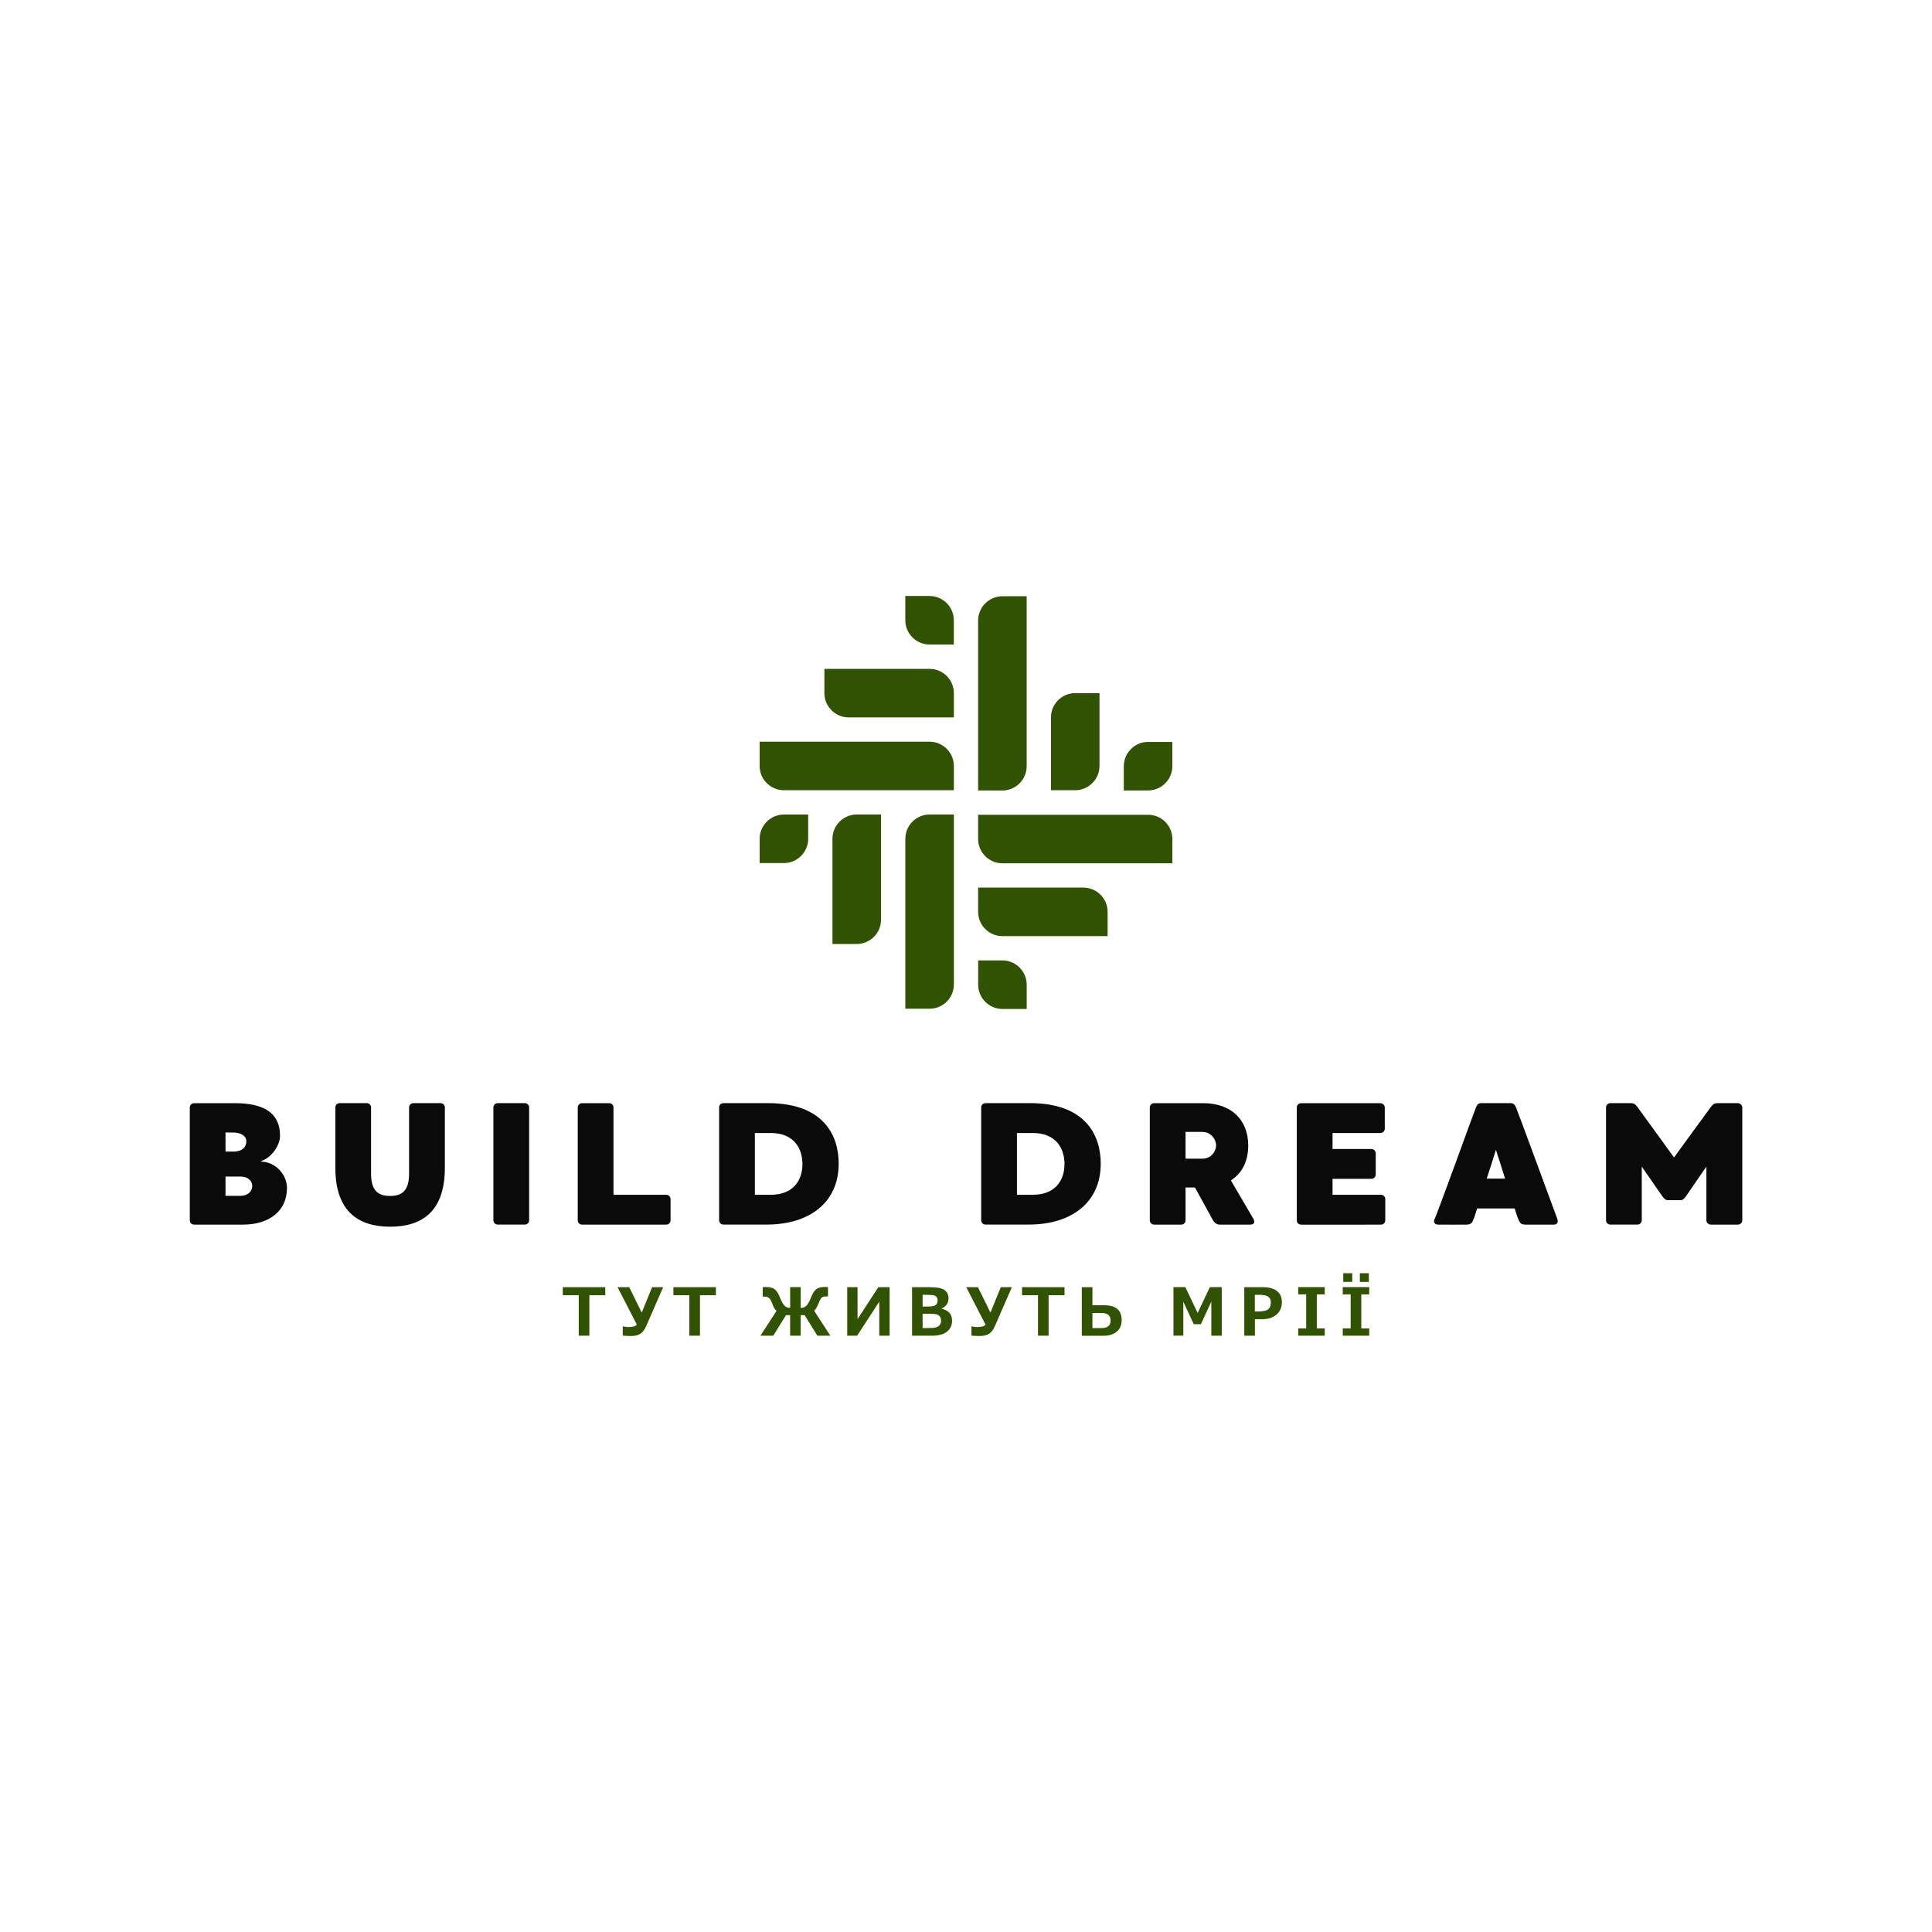 <?xml version="1.0" encoding="utf-8"?>
<!-- Generator: Adobe Illustrator 22.0.0, SVG Export Plug-In . SVG Version: 6.00 Build 0)  -->
<svg version="1.1" xmlns="http://www.w3.org/2000/svg" xmlns:xlink="http://www.w3.org/1999/xlink" x="0px" y="0px"
	 viewBox="0 0 50 50" style="enable-background:new 0 0 50 50;" xml:space="preserve">
<style type="text/css">
	.build_dream_0{display:none;}
	.build_dream_1{display:inline;}
	.build_dream_2{fill-rule:evenodd;clip-rule:evenodd;fill:#BE9552;}
	.build_dream_3{fill:#231F20;}
	.build_dream_4{fill:#315201;}
	.build_dream_5{fill-rule:evenodd;clip-rule:evenodd;fill:#315201;}
	.build_dream_6{fill:#0A0A0A;}
</style>
<g id="attelier" class="build_dream_0">
	<g class="build_dream_1">
		<path class="build_dream_2" d="M16.232,17.662v-0.072c0.2-0.083,0.784-0.37,0.946-0.496
			c0.564-0.438-0.074-0.576-0.484-0.576c0.169-0.258,1.312-0.629,0.87-1.085
			c-0.246-0.096-2.407,0.864-2.934,1.024c0.921-0.545,1.844-1.058,2.754-1.617
			c0.24-0.148,1.148-0.601,1.044-0.918c-0.348-0.102-0.298,0.161-0.558,0.101
			c-1.349-0.387-1.973-0.327-2.04-1.658l-1.436-0.031h-0.039l-0,0.033
			c-0.237,0.325,0.167,0.962-0.889,1.235c-0.461,0.119-1.28,0.153-1.531,0.639
			c-0.099,0.19-0.108,0.486,0.02,0.646c0.247,0.38,0.488,0.809,0.788,1.146
			c0.064,0.072,0.186,0.255,0.264,0.25c0.151-0.596-1.923-1.804,0.054-2.193
			c1.728-0.339,1.283-0.848,1.66-1.387h0.77c0.686,1.781,1.001,0.794,2.279,1.446l0.027,0.044
			c-0.73,0.435-1.28,0.754-1.84,1.05c-0.309,0.163-3.015,1.358-3.022,1.368
			c0.272,0,0.371-0.043,0.603-0.136c0.158-0.063,0.413-0.189,0.567-0.203
			c-0.168,0.235-0.698,0.225-0.77,0.523c0.012,0.632,1.437-0.061,1.848-0.062
			c-0.203,0.142-1.594,0.477-1.085,0.929c0.171,0.152,0.457,0.072,0.654,0.055
			c-0.102,0.155-0.293,0.208-0.44,0.33c-0.278,0.232-0.09,0.308-0.084,0.593
			c-0.163,0.003-0.431,0.11-0.5,0.272c-0.107,0.249,0.08,0.358,0.192,0.528
			c-0.248,0.059-0.696,0.172-0.912,0.289c-0.411,0.221-0.157,0.491,0.019,0.757l-1.083,0.308
			c-0.272,0.08-0.372,0.5-0.01,0.615c0.544,0.267,2.839-0.584,3.526-0.585
			c-0.286,0.127-1.793,0.732-1.94,0.862c1.05-0.169,2.17-0.678,3.165-1.063l0.036,0.908
			c-0.353,0.248-0.113-0.057-0.522,0.401c-0.523-1.043-0.714-0.25-0.666,0.441
			c0.145,2.11,0.664,5.613,0.856,7.093c-0.616,0.154-0.838-8.516-1.33-7.149
			c-0.254,1.564-0.453,3.063-0.661,4.637c-0.226-0.027,0.372-3.782,0.076-4.237
			c-0.059-0.164-0.19-0.19-0.277-0.015l-0.647,2.208c-0.093-0.151,0.341-1.565,0.395-2.121
			c0.032-0.331-0.027-0.542-0.14-0.78l-0.409,0.232c-0.493-0.755-0.677,0.184-0.932,0.822
			c-0.189,0.472-0.534,1.276-0.885,1.67l0.37-0.954c0.081-0.091,0.203-0.492,0.246-0.631
			c0.204-0.39,0.614-1.857-0.246-1.061c-0.334,0.238-1.239,2.153-1.817,2.308
			c0.318-0.485,1.128-1.309,0.985-1.908c-0.658,0-1.625,1.43-2.556,1.446
			c0.163-0.229,0.768-0.488,0.862-0.831l-1.148,0.748c-0.17,0.111-0.43,0.235-0.061,0.378
			c0.601,0.231,2.037-0.831,2.102-0.849c-0.398,0.584-1.659,1.415-1.867,1.766
			c-0.269,0.453,0.276,0.875,0.9,0.621c0.367-0.149,0.838-0.459,1.101-0.756l0.051,0.015
			c-0.591,0.574-1.67,1.784-0.611,2.41c0.411,0.243,0.628-0.005,0.98-0.179
			c0.034,0.382,0.259,1.006,0.708,1.046c0.186,0.129,0.493,0.033,0.616-0.154l0.185-0.123
			c0.377,0.58,0.739,0.28,0.897-0.243c0.221-0.732,0.984-3.981,0.941-4.311
			c0.359,0.424-0.936,5.935,0.067,5.507c0.567-0.242,0.612-5.781,0.903-5.968
			c-0.09,0.939-0.2,8.092,1.509,7.736c0.153-0.032,0.295-0.137,0.39-0.356
			c0.212-0.487-0.088-1.327-0.087-1.841c1.069,0,1.109-0.43,1.109-1.415
			c0.472-0.221,0.973-0.085,0.647-1.446c0.408,0.466,1.269,1.872,1.903,0.763
			c0.292-0.511-0.009-0.907,0.068-1.071c0.443-0.201,1.343-0.479,0.612-1.347
			c-0.62-0.735-1.34-1.317-1.967-2.069c0.617,0.514,1.44,1.618,2.285,1.72
			c0.48,0.058,0.667-0.416,0.365-0.799c-0.186-0.236-0.665-0.499-0.802-0.706
			c0.221,0.02,0.626,0.245,0.789-0.076c0.103-0.204-0.194-0.493-0.358-0.601
			c-0.108-0.163-0.581-0.515-0.539-0.708c0.171,0.089,0.739,0.246,0.939,0.154
			c-0.031-0.114-0.735-0.283-0.901-0.33c-0.096-0.027-0.185-0.04-0.249-0.019
			c-0.075,0.224,0.142,0.627,0.308,0.78l0.387,0.487c-0.521-0.005-0.929-0.671-1.454-0.672
			c-0.144,0.598,0.569,1.071,0.539,1.2l-0.6-0.467l-0.236-0.241
			c-0.224-0.258-1.06-1.448-1.37-1.297c-0.321,0.122-0.157,0.243-0.272,0.497
			c-0.189-0.636-0.708-0.799-0.708,0.185c-0.352-0.398-0.185-0.648-0.185-1.046l-0.454-0.152
			c0.451-0.663,0.122-0.471-0.254-0.801c0.039-0.162,0.164-0.224,0.111-0.415
			c-0.043-0.155-0.189-0.177-0.268-0.296C16.687,18.04,16.714,17.74,16.232,17.662L16.232,17.662z
			 M14.939,33.718h0.308l-0.123-6.154C14.974,27.779,14.939,32.63,14.939,33.718L14.939,33.718z"/>
		<path class="build_dream_3" d="M4.694,32.941v-2.935c-0.072-0.136-0.222-0.216-0.454-0.242
			c-0.115-0.007-0.172-0.034-0.172-0.083c0-0.024,0.019-0.043,0.059-0.059h0.093
			c0.051,0,0.169,0.002,0.357,0.007c0.187,0.005,0.318,0.007,0.395,0.007
			c0.027-0.002,0.053-0.005,0.076-0.006c0.024-0.001,0.047-0.001,0.073-0.001h0.034
			c0.06,0,0.108,0.011,0.141,0.031c0.033,0.021,0.061,0.063,0.085,0.125l1.27,2.993l1.305-3.042
			c0.03-0.065,0.082-0.1,0.156-0.108h0.069c0.084,0,0.152,0,0.207,0.001
			c0.054,0.001,0.113,0.004,0.178,0.006H8.642c0.011,0,0.03-0.002,0.057-0.006
			c0.026-0.004,0.056-0.006,0.086-0.008c0.031-0.002,0.058-0.005,0.079-0.006
			c0.022-0.001,0.056-0.001,0.099-0.001c0.155,0,0.232,0.026,0.232,0.079
			c0,0.019-0.022,0.034-0.069,0.047c-0.046,0.013-0.097,0.025-0.152,0.037
			c-0.056,0.011-0.106,0.025-0.151,0.041c-0.045,0.015-0.084,0.04-0.116,0.072
			c-0.095,0.099-0.142,0.267-0.142,0.502v2.645c0,0.145,0.013,0.255,0.038,0.329
			c0.026,0.074,0.057,0.121,0.093,0.141c0.038,0.02,0.099,0.037,0.188,0.05
			c0.087,0.014,0.155,0.033,0.203,0.056c0.021,0.012,0.032,0.03,0.032,0.052
			c0,0.041-0.025,0.063-0.073,0.063h-0.09c-0.048,0-0.11-0.001-0.186-0.005
			c-0.074-0.004-0.147-0.007-0.216-0.009c-0.07-0.002-0.123-0.004-0.16-0.005
			c-0.037-0.001-0.082-0.002-0.135-0.002c-0.046,0-0.087,0.001-0.123,0.002
			c-0.035,0.001-0.092,0.002-0.168,0.005c-0.077,0.002-0.157,0.006-0.241,0.009
			c-0.084,0.004-0.155,0.005-0.213,0.005H7.395c-0.037,0-0.056-0.014-0.056-0.041
			c0-0.019,0.009-0.037,0.026-0.054c0.018-0.017,0.037-0.026,0.058-0.026
			c0.148-0.022,0.256-0.05,0.326-0.083c0.071-0.032,0.121-0.084,0.149-0.154
			c0.03-0.071,0.044-0.181,0.044-0.331v-2.822l-1.446,3.389c-0.028,0.067-0.059,0.1-0.093,0.1
			c-0.024,0-0.046-0.024-0.07-0.072l-1.453-3.452v2.766c0,0.007,0,0.013-0.001,0.019
			C4.876,32.973,4.874,32.98,4.872,32.989c0,0.23,0.05,0.391,0.149,0.481
			c0.077,0.06,0.158,0.098,0.248,0.111c0.089,0.014,0.143,0.027,0.164,0.038
			c0.014,0.007,0.02,0.025,0.02,0.052c0,0.019-0.007,0.035-0.02,0.048
			C5.405,33.734,5.35,33.741,5.27,33.741c-0.051,0-0.123-0.005-0.215-0.014
			c-0.092-0.009-0.144-0.014-0.156-0.014c-0.051,0-0.136,0.005-0.256,0.014
			C4.523,33.736,4.433,33.741,4.376,33.741c-0.084,0-0.155-0.007-0.215-0.021
			c-0.032-0.006-0.048-0.022-0.048-0.048c0-0.039,0.017-0.058,0.048-0.058
			c0.03-0.009,0.078-0.021,0.145-0.035c0.067-0.013,0.122-0.03,0.167-0.048
			c0.044-0.018,0.084-0.05,0.121-0.093c0.041-0.058,0.067-0.117,0.076-0.18
			C4.679,33.194,4.687,33.089,4.694,32.941L4.694,32.941z"/>
		<path class="build_dream_3" d="M12.091,33.038c0,0.007,0,0.013-0.001,0.019c-0.001,0.006-0.004,0.012-0.006,0.019
			c0,0.113,0.009,0.203,0.03,0.268c0.02,0.066,0.05,0.113,0.092,0.142
			c0.041,0.03,0.104,0.053,0.188,0.071c0.085,0.019,0.167,0.038,0.245,0.056
			c0.027,0,0.041,0.02,0.041,0.059c0,0.037-0.017,0.056-0.048,0.056H12.503
			c-0.053,0-0.121-0.001-0.201-0.005c-0.082-0.004-0.157-0.007-0.229-0.009
			c-0.071-0.002-0.125-0.004-0.163-0.005c-0.037-0.001-0.08-0.002-0.131-0.002
			c-0.058,0-0.106,0.001-0.145,0.002c-0.039,0.001-0.096,0.002-0.168,0.005
			c-0.073,0.002-0.15,0.006-0.23,0.009c-0.082,0.004-0.148,0.005-0.201,0.005h-0.093
			c-0.056,0-0.084-0.019-0.084-0.056c0-0.012,0.008-0.025,0.025-0.041
			c0.015-0.017,0.035-0.025,0.059-0.025c0.143-0.018,0.249-0.043,0.32-0.073
			c0.07-0.032,0.121-0.082,0.151-0.151c0.032-0.07,0.047-0.17,0.047-0.305v-0.958l-1.055-1.914
			c-0.051-0.106-0.103-0.196-0.156-0.272c-0.053-0.074-0.123-0.122-0.208-0.139
			c-0.027-0.002-0.058-0.005-0.092-0.007c-0.033-0.002-0.064-0.007-0.091-0.014
			c-0.028-0.007-0.046-0.021-0.056-0.041c-0.002-0.007-0.005-0.013-0.007-0.018
			s-0.005-0.008-0.007-0.011c0-0.025,0.015-0.044,0.045-0.054c0.031-0.012,0.063-0.018,0.097-0.018
			c0.028,0,0.069,0.001,0.122,0.005c0.053,0.004,0.105,0.007,0.157,0.011
			c0.052,0.004,0.093,0.006,0.123,0.006h0.176c0.077-0.002,0.145-0.005,0.207-0.006
			c0.061-0.001,0.142-0.001,0.243-0.001c0.007,0,0.025-0.002,0.052-0.006
			c0.028-0.004,0.059-0.006,0.093-0.008c0.035-0.002,0.065-0.005,0.089-0.006
			c0.025-0.001,0.059-0.001,0.105-0.001c0.142,0,0.212,0.018,0.212,0.052v0.014
			c0,0.041-0.047,0.061-0.142,0.061c-0.217,0.012-0.325,0.095-0.325,0.249
			c0,0.041,0.019,0.11,0.058,0.206c0.04,0.096,0.063,0.152,0.07,0.169l0.825,1.581
			c0.097-0.16,0.229-0.377,0.397-0.653c0.169-0.278,0.318-0.536,0.449-0.779
			c0.118-0.208,0.177-0.373,0.177-0.495c0-0.08-0.019-0.139-0.056-0.176
			c-0.027-0.028-0.091-0.051-0.191-0.07c-0.1-0.019-0.156-0.04-0.167-0.066
			c0-0.001-0.002-0.005-0.007-0.009c-0.005-0.005-0.007-0.008-0.007-0.011
			c0-0.034,0.05-0.052,0.149-0.052h0.142c0.147,0.009,0.265,0.014,0.352,0.014
			c0.037-0.002,0.07-0.005,0.1-0.006c0.03-0.001,0.069-0.001,0.117-0.001
			c0.019,0,0.048-0.002,0.09-0.006c0.041-0.004,0.084-0.007,0.126-0.011
			c0.043-0.004,0.072-0.005,0.087-0.005h0.039c0.041,0.007,0.061,0.025,0.061,0.052
			c0,0.017-0.013,0.032-0.039,0.048c-0.027,0.017-0.05,0.025-0.067,0.027
			c-0.089,0.014-0.168,0.047-0.241,0.1c-0.072,0.053-0.135,0.116-0.188,0.189
			c-0.053,0.072-0.103,0.152-0.148,0.239c-0.045,0.086-0.09,0.173-0.136,0.258
			c-0.171,0.31-0.486,0.82-0.944,1.534V33.038L12.091,33.038z"/>
		<path class="build_dream_3" d="M21.06,33.641c-0.015-0.033-0.06-0.054-0.133-0.065
			c-0.072-0.009-0.134-0.022-0.184-0.038c-0.051-0.014-0.112-0.06-0.182-0.135
			c-0.071-0.076-0.138-0.195-0.203-0.358l-1.346-3.399c-0.034-0.083-0.078-0.124-0.129-0.124
			c-0.034,0-0.066,0.037-0.097,0.111l-1.36,3.248c-0.074,0.191-0.16,0.351-0.256,0.477
			c-0.097,0.128-0.225,0.2-0.384,0.219c-0.027,0-0.059,0.008-0.096,0.024
			c-0.035,0.017-0.053,0.038-0.053,0.063c0,0.012,0.012,0.026,0.034,0.041
			c0.026,0.014,0.086,0.021,0.181,0.021c0.041,0,0.089-0.001,0.142-0.005
			c0.053-0.004,0.102-0.007,0.145-0.009c0.044-0.002,0.076-0.004,0.094-0.005
			c0.02-0.001,0.044-0.002,0.071-0.002c0.056,0,0.143,0.005,0.26,0.014
			c0.118,0.009,0.206,0.014,0.263,0.014h0.079c0.021,0,0.039-0.006,0.054-0.018
			c0.014-0.011,0.022-0.024,0.022-0.038c0-0.019-0.012-0.035-0.035-0.052
			c-0.039-0.018-0.093-0.035-0.162-0.052c-0.07-0.017-0.123-0.037-0.16-0.06
			c-0.037-0.025-0.067-0.064-0.09-0.119c-0.019-0.06-0.028-0.103-0.028-0.129
			c0-0.099,0.032-0.217,0.093-0.357l0.26-0.671h1.548l0.284,0.744
			c0.063,0.182,0.093,0.302,0.093,0.36c0,0.148-0.122,0.23-0.364,0.249
			c-0.02,0-0.051,0.008-0.09,0.024c-0.039,0.016-0.059,0.035-0.059,0.055v0.014
			c0.026,0.037,0.099,0.056,0.222,0.056c0.032,0,0.067-0.001,0.104-0.005
			c0.037-0.004,0.071-0.007,0.102-0.009c0.032-0.002,0.053-0.004,0.064-0.005
			c0.012-0.001,0.024-0.002,0.035-0.002c0.073-0.005,0.189-0.007,0.346-0.007
			c0.076,0,0.197,0.002,0.363,0.007c0.167,0.005,0.291,0.007,0.375,0.007
			c0.122,0,0.183-0.019,0.183-0.056C21.067,33.655,21.064,33.645,21.06,33.641z M17.934,32.061
			l0.73-1.764l0.689,1.764H17.934z"/>
		<path class="build_dream_3" d="M24.008,33.038c0,0.009,0,0.018-0.001,0.026c-0.001,0.008-0.004,0.017-0.006,0.026
			c0,0.116,0.012,0.204,0.037,0.268c0.024,0.064,0.058,0.108,0.1,0.134
			c0.043,0.025,0.119,0.048,0.23,0.071c0.11,0.022,0.189,0.039,0.235,0.05
			c0.032,0,0.048,0.02,0.048,0.059c0,0.021-0.012,0.039-0.034,0.056
			c-0.014,0.005-0.061,0.007-0.143,0.007c-0.078,0-0.199-0.005-0.36-0.014
			c-0.162-0.009-0.251-0.014-0.263-0.014h-0.163c-0.079,0-0.19,0.002-0.333,0.007
			c-0.144,0.005-0.277,0.009-0.399,0.014h-0.188c-0.041,0-0.063-0.014-0.063-0.041
			c0-0.017,0.011-0.034,0.032-0.052c0.02-0.019,0.041-0.028,0.063-0.028
			c0.212-0.022,0.359-0.069,0.441-0.138c0.082-0.069,0.123-0.206,0.123-0.408v-3.096
			c0-0.08-0.026-0.131-0.078-0.154c-0.052-0.021-0.126-0.033-0.226-0.033h-0.048
			c-0.064-0.002-0.124-0.004-0.181-0.005c-0.057-0.001-0.134-0.002-0.229-0.002
			c-0.155,0-0.287,0.009-0.399,0.028c-0.111,0.018-0.203,0.05-0.278,0.093
			c-0.073,0.041-0.126,0.092-0.158,0.152c-0.032,0.06-0.056,0.126-0.069,0.199
			c-0.014,0.073-0.033,0.16-0.056,0.259c0,0.022-0.013,0.034-0.038,0.034
			c-0.012,0-0.024-0.012-0.037-0.037c-0.013-0.024-0.019-0.047-0.019-0.067v-0.689
			c0-0.053,0.014-0.09,0.044-0.111c0.028-0.02,0.073-0.031,0.132-0.031c0.058,0,0.106,0,0.144,0.001
			c0.038,0.001,0.08,0.004,0.126,0.006c0.184,0.012,0.419,0.02,0.703,0.026
			c0.284,0.006,0.616,0.009,0.994,0.009c0.75,0,1.315-0.012,1.693-0.035
			c0.046-0.002,0.087-0.005,0.125-0.006c0.037-0.001,0.085-0.001,0.145-0.001
			c0.112,0,0.169,0.047,0.169,0.142v0.689c0,0.027-0.006,0.052-0.019,0.072
			c-0.013,0.021-0.025,0.032-0.037,0.032c-0.03,0-0.045-0.021-0.045-0.063
			c-0.018-0.15-0.045-0.272-0.079-0.365c-0.035-0.093-0.098-0.165-0.191-0.216
			c-0.143-0.08-0.405-0.122-0.787-0.122c-0.102,0-0.18,0.001-0.234,0.002
			c-0.054,0.001-0.113,0.002-0.178,0.005c-0.08,0-0.142,0.013-0.183,0.038
			c-0.041,0.026-0.063,0.076-0.063,0.149V33.038L24.008,33.038z"/>
		<path class="build_dream_3" d="M27.82,32.678c0,0.017,0,0.031-0.001,0.043c-0.001,0.011-0.004,0.025-0.006,0.041
			c0,0.233,0.03,0.411,0.086,0.537c0.058,0.124,0.191,0.204,0.402,0.239
			c0.181,0.027,0.342,0.041,0.486,0.041c0.194,0,0.37-0.024,0.528-0.07
			c0.158-0.046,0.282-0.124,0.372-0.235c0.06-0.069,0.109-0.169,0.147-0.299
			c0.039-0.13,0.072-0.196,0.099-0.196h0.021c0.03,0.005,0.045,0.092,0.045,0.26
			c0,0.074-0.001,0.13-0.002,0.17c-0.001,0.039-0.002,0.087-0.005,0.147s-0.006,0.111-0.009,0.157
			c-0.002,0.047-0.005,0.078-0.005,0.095c0,0.051-0.011,0.083-0.033,0.098
			c-0.021,0.015-0.06,0.025-0.116,0.03c-0.109,0-0.189-0.002-0.242-0.007
			c-0.438-0.014-0.883-0.021-1.333-0.021h-0.61c-0.271,0-0.47,0.002-0.603,0.007
			c-0.025,0-0.072,0.005-0.142,0.014c-0.07,0.009-0.122,0.014-0.156,0.014
			c-0.034,0-0.07-0.005-0.108-0.014c-0.022-0.012-0.034-0.03-0.034-0.056
			c0-0.027,0.012-0.047,0.034-0.059c0.04-0.015,0.097-0.028,0.171-0.038
			c0.076-0.009,0.129-0.02,0.162-0.031c0.095-0.038,0.155-0.096,0.181-0.177
			c0.027-0.08,0.04-0.19,0.04-0.329v-2.742c0-0.134-0.015-0.245-0.047-0.333
			c-0.031-0.089-0.098-0.147-0.202-0.171c-0.03-0.009-0.082-0.017-0.156-0.021
			c-0.073-0.005-0.125-0.013-0.156-0.027c-0.022-0.017-0.034-0.03-0.034-0.041
			c0-0.009,0.006-0.021,0.019-0.037c0.013-0.015,0.025-0.022,0.037-0.022
			c0.021-0.002,0.04-0.004,0.059-0.005c0.018-0.001,0.044-0.002,0.076-0.002
			c0.053,0,0.095,0.001,0.123,0.002c0.03,0.001,0.066,0.002,0.111,0.005
			c0.045,0.002,0.089,0.006,0.131,0.009c0.043,0.004,0.077,0.005,0.103,0.005
			c0.085,0,0.155,0,0.209,0.001c0.054,0.001,0.112,0.004,0.175,0.006c0.141,0,0.318-0.002,0.533-0.007
			c0.214-0.005,0.467-0.009,0.757-0.014c0.06-0.002,0.116-0.004,0.165-0.005
			c0.05-0.001,0.117-0.002,0.202-0.002c0.099,0,0.197,0.007,0.292,0.021
			c0.056,0.019,0.086,0.054,0.093,0.108v0.041c0,0.02-0.001,0.051-0.005,0.091
			c-0.004,0.041-0.008,0.082-0.013,0.123c-0.004,0.043-0.006,0.073-0.006,0.093
			c0,0.021,0.005,0.066,0.015,0.134c0.011,0.069,0.015,0.125,0.015,0.171
			c0,0.037-0.002,0.06-0.007,0.07c-0.017,0.032-0.04,0.048-0.072,0.048
			c0,0-0.004-0.002-0.011-0.007c-0.007-0.005-0.013-0.007-0.018-0.007
			c-0.017-0.009-0.033-0.057-0.052-0.141c-0.019-0.084-0.035-0.149-0.05-0.194
			c-0.015-0.045-0.04-0.089-0.074-0.134c-0.155-0.18-0.453-0.269-0.895-0.269
			c-0.126,0-0.275,0.005-0.447,0.014c-0.097,0-0.163,0.02-0.197,0.061
			c-0.034,0.043-0.052,0.106-0.052,0.194c0.002,0.009,0.005,0.019,0.006,0.028
			c0,0.009,0.001,0.021,0.001,0.038v1.401c0.046-0.005,0.113-0.009,0.202-0.017
			c0.09-0.007,0.164-0.015,0.227-0.025c0.063-0.009,0.124-0.025,0.183-0.048
			c0.06-0.022,0.116-0.057,0.167-0.1c0.072-0.064,0.119-0.123,0.142-0.175
			c0.024-0.052,0.041-0.119,0.056-0.202c0.014-0.083,0.031-0.149,0.052-0.197
			c0.007-0.019,0.022-0.027,0.048-0.027c0.017,0,0.032,0.006,0.048,0.02
			c0.017,0.014,0.024,0.031,0.024,0.048v0.093c0,0.063-0.004,0.165-0.013,0.308
			c-0.009,0.143-0.014,0.246-0.014,0.308v0.041c0,0.018,0.005,0.112,0.014,0.284
			c0.009,0.17,0.013,0.297,0.013,0.377c0,0.065-0.001,0.105-0.006,0.122
			c-0.009,0.027-0.03,0.041-0.059,0.041c-0.024,0-0.039-0.018-0.048-0.052
			c-0.024-0.077-0.043-0.143-0.059-0.201c-0.017-0.058-0.037-0.112-0.06-0.163
			c-0.025-0.051-0.06-0.097-0.106-0.138c-0.126-0.104-0.34-0.156-0.639-0.156h-0.17V32.678
			L27.82,32.678z"/>
		<path class="build_dream_3" d="M31.927,32.833c0,0.014,0,0.027-0.001,0.039c-0.001,0.011-0.004,0.024-0.006,0.038
			c0,0.302,0.095,0.492,0.284,0.567c0.167,0.067,0.384,0.1,0.651,0.1
			c0.215,0,0.416-0.021,0.603-0.063c0.252-0.064,0.434-0.193,0.547-0.384
			c0.027-0.051,0.051-0.124,0.071-0.221c0.02-0.097,0.041-0.165,0.064-0.204
			c0.017-0.024,0.035-0.035,0.056-0.035c0.014,0,0.027,0.011,0.04,0.03
			c0.013,0.02,0.019,0.044,0.019,0.071v0.007l-0.018,0.821c0,0.099-0.034,0.149-0.104,0.149h-0.121
			c-0.067,0-0.171-0.005-0.312-0.014c-0.141-0.009-0.245-0.014-0.312-0.014
			c-0.586-0.009-1.026-0.014-1.319-0.014h-0.71c-0.033,0-0.079,0.002-0.138,0.006
			c-0.06,0.004-0.121,0.007-0.178,0.011c-0.059,0.004-0.105,0.005-0.137,0.005h-0.128
			c-0.014,0-0.032-0.005-0.054-0.015c-0.022-0.011-0.033-0.024-0.033-0.04
			c0-0.02,0.011-0.038,0.032-0.052c0.015-0.012,0.059-0.022,0.129-0.033
			c0.071-0.009,0.136-0.02,0.196-0.03c0.102-0.034,0.168-0.096,0.197-0.183
			c0.03-0.087,0.045-0.2,0.045-0.336v-2.769c0-0.191-0.033-0.319-0.098-0.384
			c-0.066-0.065-0.2-0.108-0.401-0.128c-0.025-0.005-0.05-0.015-0.072-0.03
			c-0.024-0.015-0.035-0.028-0.035-0.04c0-0.022,0.022-0.038,0.066-0.045h0.128
			c0.079,0,0.142,0,0.188,0.001c0.046,0.001,0.105,0.004,0.178,0.006
			c0.072,0.002,0.147,0.005,0.221,0.008c0.076,0.004,0.135,0.006,0.178,0.006
			c0.009-0.002,0.018-0.005,0.025-0.006c0.007-0.001,0.015-0.001,0.024-0.001
			c0.028,0,0.093-0.002,0.196-0.006c0.103-0.004,0.162-0.006,0.177-0.007
			c0.014-0.001,0.077-0.001,0.188-0.001c0.16,0,0.242,0.007,0.249,0.021
			c0.005,0.006,0.007,0.019,0.007,0.038c0,0.015-0.015,0.03-0.048,0.039
			c-0.032,0.011-0.054,0.017-0.065,0.017c-0.181,0.013-0.305,0.058-0.372,0.132
			c-0.069,0.076-0.103,0.202-0.103,0.379c0.005,0,0.007,0.009,0.007,0.027V32.833L31.927,32.833z"/>
		<path class="build_dream_3" d="M36.315,33.038c0,0.005,0,0.009-0.001,0.014c-0.001,0.005-0.004,0.011-0.006,0.018
			c0,0.122,0.012,0.216,0.034,0.281c0.024,0.066,0.057,0.112,0.1,0.139
			c0.045,0.026,0.122,0.05,0.233,0.072c0.11,0.022,0.189,0.039,0.235,0.051
			c0.017,0,0.03,0.005,0.04,0.017c0.009,0.012,0.015,0.026,0.015,0.041
			c0,0.031-0.014,0.048-0.041,0.056c-0.021,0-0.044,0.001-0.066,0.002
			c-0.024,0.001-0.051,0.002-0.084,0.005c-0.092,0-0.241-0.005-0.448-0.014
			c-0.206-0.009-0.317-0.014-0.332-0.014c-0.017,0-0.129,0.005-0.337,0.014
			c-0.208,0.009-0.358,0.014-0.448,0.014c-0.031-0.002-0.057-0.004-0.08-0.005
			c-0.022-0.001-0.044-0.002-0.063-0.002c-0.037-0.018-0.054-0.032-0.054-0.041
			c0-0.019,0.015-0.038,0.046-0.057c0.031-0.02,0.063-0.03,0.096-0.03
			c0.194-0.014,0.329-0.06,0.407-0.137c0.077-0.077,0.116-0.208,0.116-0.392v-2.773
			c0-0.143-0.013-0.249-0.04-0.319c-0.026-0.071-0.072-0.121-0.138-0.149
			c-0.066-0.03-0.171-0.053-0.317-0.071c-0.019,0-0.04-0.008-0.064-0.025
			c-0.025-0.017-0.037-0.031-0.037-0.045c0-0.024,0.02-0.038,0.059-0.045
			c0.021-0.002,0.04-0.005,0.058-0.006c0.017-0.001,0.043-0.001,0.078-0.001
			c0.078,0,0.141,0,0.187,0.001c0.046,0.001,0.106,0.004,0.178,0.006
			c0.073,0.002,0.148,0.005,0.222,0.008c0.076,0.004,0.135,0.006,0.18,0.006h0.041
			c-0.009,0,0.059-0.002,0.204-0.007c0.147-0.005,0.262-0.007,0.351-0.007
			c0.157,0,0.242,0.007,0.256,0.021c0.005,0.006,0.007,0.019,0.007,0.038
			c0,0.015-0.017,0.03-0.048,0.039c-0.032,0.011-0.057,0.017-0.072,0.017
			c-0.121,0.008-0.215,0.032-0.285,0.071c-0.069,0.038-0.117,0.093-0.143,0.165
			c-0.027,0.073-0.04,0.174-0.04,0.304V33.038L36.315,33.038z"/>
		<path class="build_dream_3" d="M38.981,32.678c0,0.017,0,0.031-0.001,0.043c-0.001,0.011-0.004,0.025-0.006,0.041
			c0,0.233,0.03,0.411,0.086,0.537c0.058,0.124,0.191,0.204,0.402,0.239
			c0.181,0.027,0.342,0.041,0.486,0.041c0.194,0,0.37-0.024,0.528-0.07
			c0.158-0.046,0.282-0.124,0.372-0.235c0.06-0.069,0.109-0.169,0.147-0.299
			c0.039-0.13,0.072-0.196,0.099-0.196h0.021c0.03,0.005,0.045,0.092,0.045,0.26
			c0,0.074-0.001,0.13-0.002,0.17c-0.001,0.039-0.002,0.087-0.005,0.147s-0.006,0.111-0.009,0.157
			c-0.002,0.047-0.005,0.078-0.005,0.095c0,0.051-0.011,0.083-0.033,0.098
			c-0.021,0.015-0.06,0.025-0.116,0.03c-0.109,0-0.189-0.002-0.242-0.007
			c-0.438-0.014-0.883-0.021-1.333-0.021h-0.61c-0.271,0-0.47,0.002-0.603,0.007
			c-0.025,0-0.072,0.005-0.142,0.014c-0.07,0.009-0.122,0.014-0.156,0.014
			c-0.034,0-0.07-0.005-0.108-0.014c-0.022-0.012-0.034-0.03-0.034-0.056
			c0-0.027,0.012-0.047,0.034-0.059c0.04-0.015,0.097-0.028,0.171-0.038
			c0.076-0.009,0.129-0.02,0.162-0.031c0.095-0.038,0.155-0.096,0.181-0.177
			c0.027-0.08,0.04-0.19,0.04-0.329v-2.742c0-0.134-0.015-0.245-0.047-0.333
			c-0.031-0.089-0.098-0.147-0.202-0.171c-0.03-0.009-0.082-0.017-0.156-0.021
			c-0.073-0.005-0.125-0.013-0.156-0.027c-0.022-0.017-0.034-0.03-0.034-0.041
			c0-0.009,0.006-0.021,0.019-0.037c0.013-0.015,0.025-0.022,0.037-0.022
			c0.021-0.002,0.04-0.004,0.059-0.005c0.018-0.001,0.044-0.002,0.076-0.002
			c0.053,0,0.095,0.001,0.123,0.002c0.03,0.001,0.066,0.002,0.111,0.005
			c0.045,0.002,0.089,0.006,0.131,0.009c0.043,0.004,0.077,0.005,0.103,0.005
			c0.085,0,0.155,0,0.209,0.001c0.054,0.001,0.112,0.004,0.175,0.006c0.141,0,0.318-0.002,0.533-0.007
			c0.214-0.005,0.467-0.009,0.757-0.014c0.06-0.002,0.116-0.004,0.165-0.005
			c0.05-0.001,0.117-0.002,0.202-0.002c0.099,0,0.197,0.007,0.292,0.021
			c0.056,0.019,0.086,0.054,0.093,0.108v0.041c0,0.02-0.001,0.051-0.005,0.091
			c-0.004,0.041-0.008,0.082-0.013,0.123c-0.004,0.043-0.006,0.073-0.006,0.093
			c0,0.021,0.005,0.066,0.015,0.134c0.011,0.069,0.015,0.125,0.015,0.171
			c0,0.037-0.002,0.06-0.007,0.07c-0.017,0.032-0.04,0.048-0.072,0.048
			c0,0-0.004-0.002-0.011-0.007c-0.007-0.005-0.013-0.007-0.018-0.007
			c-0.017-0.009-0.033-0.057-0.052-0.141c-0.019-0.084-0.035-0.149-0.05-0.194
			c-0.015-0.045-0.04-0.089-0.074-0.134c-0.155-0.18-0.453-0.269-0.895-0.269
			c-0.126,0-0.275,0.005-0.447,0.014c-0.097,0-0.163,0.02-0.197,0.061
			c-0.034,0.043-0.052,0.106-0.052,0.194c0.002,0.009,0.005,0.019,0.006,0.028
			c0,0.009,0.001,0.021,0.001,0.038v1.401c0.046-0.005,0.113-0.009,0.202-0.017
			c0.09-0.007,0.164-0.015,0.227-0.025c0.063-0.009,0.124-0.025,0.183-0.048
			c0.06-0.022,0.116-0.057,0.167-0.1c0.072-0.064,0.119-0.123,0.142-0.175
			c0.024-0.052,0.041-0.119,0.056-0.202c0.014-0.083,0.031-0.149,0.052-0.197
			c0.007-0.019,0.022-0.027,0.048-0.027c0.017,0,0.032,0.006,0.048,0.02
			c0.017,0.014,0.024,0.031,0.024,0.048v0.093c0,0.063-0.004,0.165-0.013,0.308
			c-0.009,0.143-0.014,0.246-0.014,0.308v0.041c0,0.018,0.005,0.112,0.014,0.284
			c0.009,0.17,0.013,0.297,0.013,0.377c0,0.065-0.001,0.105-0.006,0.122
			c-0.009,0.027-0.03,0.041-0.059,0.041c-0.024,0-0.039-0.018-0.048-0.052
			c-0.024-0.077-0.043-0.143-0.059-0.201c-0.017-0.058-0.037-0.112-0.06-0.163
			c-0.025-0.051-0.06-0.097-0.106-0.138c-0.126-0.104-0.34-0.156-0.639-0.156H38.981V32.678
			L38.981,32.678z"/>
		<path class="build_dream_3" d="M45.876,33.643c-0.037-0.02-0.066-0.032-0.086-0.037
			c-0.191-0.07-0.347-0.176-0.468-0.319l-1.327-1.55c0.226-0.039,0.417-0.093,0.572-0.161
			c0.156-0.068,0.284-0.174,0.383-0.317c0.119-0.162,0.18-0.36,0.18-0.596
			c0-0.186-0.045-0.362-0.135-0.531c-0.12-0.216-0.298-0.357-0.531-0.422
			c-0.234-0.065-0.516-0.097-0.85-0.097c-0.18,0-0.416,0.006-0.707,0.018
			c-0.292,0.012-0.471,0.018-0.541,0.018c-0.051-0.002-0.098-0.005-0.141-0.006
			c-0.043-0.001-0.098-0.001-0.164-0.001h-0.073c-0.048,0-0.087,0.006-0.118,0.018
			c-0.03,0.011-0.045,0.022-0.045,0.034c0,0.037,0.082,0.063,0.242,0.076
			c0.141,0.009,0.236,0.054,0.286,0.136c0.05,0.08,0.074,0.196,0.074,0.345v2.817
			c0,0.128-0.015,0.227-0.045,0.3c-0.03,0.072-0.08,0.125-0.15,0.159
			c-0.071,0.033-0.173,0.059-0.307,0.078c-0.025,0-0.046,0.007-0.063,0.022
			c-0.015,0.014-0.024,0.028-0.024,0.043c0,0.037,0.027,0.056,0.08,0.056h0.1
			c0.053,0,0.118-0.001,0.196-0.005c0.077-0.004,0.152-0.007,0.227-0.009
			c0.074-0.002,0.13-0.004,0.169-0.005c0.038-0.001,0.085-0.002,0.141-0.002
			c0.051,0,0.095,0.001,0.134,0.002c0.038,0.001,0.092,0.002,0.164,0.005s0.149,0.006,0.23,0.009
			c0.083,0.004,0.15,0.005,0.203,0.005h0.125c0.034,0,0.052-0.019,0.052-0.056
			c0-0.039-0.014-0.059-0.045-0.059c-0.102-0.02-0.188-0.039-0.261-0.057
			c-0.073-0.018-0.129-0.04-0.168-0.067c-0.04-0.028-0.07-0.074-0.091-0.138
			c-0.02-0.065-0.031-0.156-0.031-0.274c0.002-0.007,0.005-0.013,0.006-0.019
			c0.001-0.006,0.001-0.012,0.001-0.019v-1.069c0-0.09,0.038-0.136,0.115-0.136
			c0.046,0,0.1,0.017,0.164,0.048c0.064,0.033,0.108,0.066,0.134,0.1l1.315,1.652
			c0.051,0.063,0.137,0.093,0.256,0.093h0.385c0.123,0,0.213,0.002,0.271,0.007
			c0.005,0,0.021,0.002,0.048,0.007c0.028,0.005,0.048,0.007,0.063,0.007
			c0.044,0,0.073-0.007,0.086-0.021c0.014-0.013,0.021-0.022,0.021-0.027
			C45.932,33.681,45.913,33.662,45.876,33.643z M43.4,31.691c-0.014,0-0.041,0.002-0.08,0.007
			c-0.039,0.005-0.066,0.007-0.083,0.007c-0.109,0-0.163-0.059-0.163-0.176v-1.559
			c0-0.152,0.092-0.228,0.278-0.228h0.09c0.337,0.014,0.588,0.099,0.753,0.258
			c0.165,0.158,0.248,0.406,0.248,0.743c0,0.235-0.04,0.419-0.119,0.552
			c-0.08,0.132-0.197,0.229-0.352,0.289C43.815,31.643,43.625,31.68,43.4,31.691z"/>
	</g>
</g>
<g id="Layer_3">
	<g>
		<path class="build_dream_4" d="M15.665,33.52h-0.412v1.048h-0.275v-1.048H14.565v-0.208h1.099V33.52L15.665,33.52
			z M17.163,33.312l-0.442,1.013c-0.04,0.09-0.089,0.154-0.148,0.193
			c-0.059,0.039-0.14,0.058-0.242,0.058c-0.069,0-0.141-0.003-0.214-0.01v-0.239H16.136
			c0.037,0.011,0.08,0.017,0.129,0.017c0.121,0,0.193-0.022,0.215-0.066l-0.498-0.966h0.302
			l0.324,0.658l0.268-0.658H17.163L17.163,33.312z M18.527,33.52h-0.412v1.048h-0.275v-1.048h-0.412
			v-0.208h1.099V33.52L18.527,33.52z M21.489,34.568h-0.336l-0.329-0.532h-0.103v0.532h-0.273v-0.532
			h-0.107l-0.329,0.532h-0.332l0.417-0.643c-0.04-0.028-0.079-0.093-0.114-0.195
			c-0.04-0.115-0.097-0.173-0.172-0.173h-0.071v-0.246c0.005,0,0.016-0.001,0.034-0.002
			c0.018-0.001,0.038-0.001,0.061-0.001c0.082,0,0.147,0.015,0.196,0.046
			c0.049,0.031,0.091,0.085,0.127,0.162c0.038,0.093,0.069,0.162,0.094,0.205
			c0.025,0.044,0.052,0.075,0.082,0.096c0.03,0.02,0.069,0.031,0.115,0.031v-0.538h0.273v0.538
			c0.053,0,0.096-0.013,0.129-0.04c0.034-0.026,0.068-0.075,0.103-0.147
			c0.026-0.061,0.047-0.112,0.065-0.152c0.018-0.04,0.04-0.076,0.068-0.108
			c0.028-0.032,0.062-0.056,0.102-0.071c0.04-0.015,0.089-0.023,0.145-0.023
			c0.022,0,0.042,0,0.061,0.001c0.018,0.001,0.029,0.002,0.033,0.002v0.242h-0.071
			c-0.033,0-0.061,0.008-0.085,0.024c-0.024,0.015-0.052,0.065-0.085,0.147
			c-0.041,0.105-0.08,0.171-0.118,0.197L21.489,34.568L21.489,34.568z M23.023,34.568H22.756V33.686
			l-0.574,0.882h-0.256v-1.256h0.267v0.827l0.538-0.827h0.292V34.568L23.023,34.568z M23.604,34.568
			v-1.256h0.451c0.191,0,0.321,0.025,0.39,0.075c0.069,0.05,0.103,0.121,0.103,0.213
			c0,0.121-0.059,0.209-0.178,0.264v0.007c0.179,0.038,0.269,0.141,0.269,0.311
			c0,0.118-0.044,0.212-0.133,0.282c-0.089,0.069-0.217,0.104-0.385,0.104H23.604L23.604,34.568z
			 M23.877,33.509v0.305h0.104c0.085,0,0.145-0.005,0.18-0.014c0.036-0.009,0.062-0.027,0.079-0.052
			c0.017-0.026,0.026-0.058,0.026-0.097c0-0.031-0.008-0.058-0.023-0.08
			c-0.015-0.022-0.04-0.038-0.074-0.047c-0.034-0.009-0.104-0.014-0.208-0.014H23.877L23.877,33.509z
			 M23.877,34v0.37h0.086c0.076,0,0.135-0.001,0.176-0.003c0.041-0.002,0.078-0.01,0.112-0.024
			c0.034-0.015,0.059-0.035,0.077-0.063c0.017-0.027,0.026-0.06,0.026-0.099
			c0-0.042-0.009-0.077-0.027-0.104c-0.018-0.027-0.044-0.047-0.078-0.059
			c-0.034-0.012-0.114-0.018-0.24-0.018H23.877L23.877,34z M26.187,33.312l-0.442,1.013
			c-0.04,0.09-0.089,0.154-0.148,0.193c-0.059,0.039-0.14,0.058-0.242,0.058
			c-0.069,0-0.141-0.003-0.214-0.01v-0.239h0.019c0.037,0.011,0.08,0.017,0.129,0.017
			c0.121,0,0.193-0.022,0.215-0.066l-0.498-0.966h0.303l0.324,0.658l0.268-0.658H26.187L26.187,33.312
			z M27.55,33.52h-0.412v1.048H26.863v-1.048h-0.412v-0.208h1.099V33.52L27.55,33.52z
			 M27.997,34.568v-1.256h0.275v0.468h0.292c0.165,0,0.284,0.033,0.356,0.098
			c0.072,0.065,0.108,0.161,0.108,0.288c0,0.126-0.042,0.224-0.126,0.296
			c-0.084,0.072-0.198,0.108-0.344,0.108H27.997L27.997,34.568z M28.272,33.98v0.39h0.237
			c0.155,0,0.233-0.065,0.233-0.195c0-0.13-0.078-0.195-0.233-0.195H28.272L28.272,33.98z
			 M31.621,34.568h-0.272v-0.883l-0.271,0.586h-0.183l-0.271-0.584v0.88h-0.255v-1.256h0.308
			l0.318,0.668l0.316-0.668h0.308V34.568L31.621,34.568z M32.477,34.14v0.428h-0.275v-1.256h0.475
			c0.163,0,0.286,0.033,0.371,0.1c0.084,0.066,0.127,0.164,0.127,0.291
			c0,0.133-0.047,0.24-0.14,0.319c-0.093,0.079-0.215,0.119-0.365,0.119H32.477L32.477,34.14z
			 M32.475,33.509v0.432h0.073c0.138,0,0.229-0.019,0.274-0.057c0.045-0.038,0.067-0.096,0.067-0.176
			c0-0.065-0.021-0.114-0.065-0.148c-0.043-0.034-0.128-0.051-0.255-0.051H32.475L32.475,33.509z
			 M34.284,34.568h-0.685v-0.188h0.205v-0.881h-0.205v-0.188h0.685v0.188h-0.205v0.881h0.205V34.568
			L34.284,34.568z M35.435,34.568h-0.685v-0.188h0.205v-0.881h-0.205v-0.188h0.685v0.188h-0.205v0.881
			h0.205V34.568L35.435,34.568z M35.425,33.176h-0.232V32.95h0.232V33.176L35.425,33.176z
			 M34.996,33.176h-0.233V32.95h0.233V33.176L34.996,33.176z"/>
		<path class="build_dream_5" d="M20.287,20.451h4.399v-0.628c0-0.346-0.283-0.628-0.628-0.628h-4.399v0.628
			C19.659,20.168,19.941,20.451,20.287,20.451L20.287,20.451z M24.057,16.68h0.628V16.052
			c0-0.346-0.283-0.628-0.628-0.628h-0.628v0.628C23.429,16.398,23.712,16.68,24.057,16.68
			L24.057,16.68z M21.963,18.566h2.723v-0.628c0-0.346-0.283-0.628-0.628-0.628h-2.723v0.628
			C21.334,18.283,21.617,18.566,21.963,18.566L21.963,18.566z"/>
		<path class="build_dream_5" d="M25.314,16.059v4.399h0.628c0.346,0,0.628-0.283,0.628-0.628v-4.399h-0.628
			C25.597,15.43,25.314,15.713,25.314,16.059L25.314,16.059z M29.084,19.829v0.628h0.628
			c0.346,0,0.628-0.283,0.628-0.628v-0.628h-0.628C29.367,19.201,29.084,19.483,29.084,19.829
			L29.084,19.829z M27.199,18.566v1.885h0.628c0.346,0,0.628-0.283,0.628-0.628v-1.885h-0.628
			C27.482,17.937,27.199,18.22,27.199,18.566L27.199,18.566z"/>
		<path class="build_dream_5" d="M25.943,24.856h-0.628v0.628c0,0.346,0.283,0.628,0.628,0.628h0.628v-0.628
			C26.571,25.139,26.288,24.856,25.943,24.856L25.943,24.856z M29.713,21.086h-4.399v0.628
			c0,0.346,0.283,0.628,0.628,0.628h4.399v-0.628C30.341,21.368,30.059,21.086,29.713,21.086
			L29.713,21.086z M28.037,22.971h-2.723v0.628c0,0.346,0.283,0.628,0.628,0.628h2.723v-0.628
			C28.666,23.254,28.383,22.971,28.037,22.971L28.037,22.971z"/>
		<path class="build_dream_5" d="M20.916,21.708v-0.628h-0.628c-0.346,0-0.628,0.283-0.628,0.628v0.628h0.628
			C20.633,22.336,20.916,22.053,20.916,21.708L20.916,21.708z M24.686,25.478v-4.399h-0.628
			c-0.346,0-0.628,0.283-0.628,0.628v4.399h0.628C24.403,26.106,24.686,25.824,24.686,25.478
			L24.686,25.478z M22.801,23.802v-2.723h-0.629c-0.346,0-0.628,0.283-0.628,0.628v2.723h0.628
			C22.518,24.431,22.801,24.148,22.801,23.802L22.801,23.802z"/>
		<path class="build_dream_6" d="M6.757,30.05c0.278-0.094,0.49-0.413,0.49-0.656
			c0-0.638-0.49-0.844-1.168-0.844c-0.009,0-1.055,0-1.055,0c-0.063,0-0.112,0.049-0.112,0.112v2.919
			c0,0.063,0.049,0.112,0.112,0.112c0,0,1.258,0,1.267,0c0.678,0,1.136-0.355,1.136-0.948
			c0-0.319-0.265-0.669-0.669-0.683V30.05L6.757,30.05z M6.375,29.538c0,0.13-0.081,0.265-0.341,0.265
			c-0.063,0-0.13,0-0.198,0v-0.494c0.09,0,0.157,0,0.184,0C6.24,29.309,6.375,29.398,6.375,29.538
			L6.375,29.538z M6.222,30.948c-0.063,0-0.216,0-0.386,0v-0.499c0.184,0,0.35,0,0.391,0
			c0.189,0,0.301,0.108,0.301,0.247C6.528,30.831,6.415,30.948,6.222,30.948L6.222,30.948z
			 M11.4,28.549h-0.701c-0.063,0-0.112,0.049-0.112,0.112c0,0,0,1.379,0,1.711
			c0,0.44-0.18,0.579-0.49,0.579c-0.314,0-0.494-0.139-0.494-0.579c0-0.332,0-1.711,0-1.711
			c0-0.063-0.049-0.112-0.108-0.112H8.791c-0.063,0-0.112,0.049-0.112,0.112v1.563
			c0,1.154,0.624,1.523,1.419,1.523c0.795,0,1.415-0.368,1.415-1.523v-1.563
			C11.513,28.599,11.463,28.549,11.4,28.549L11.4,28.549z M13.582,28.549h-0.701
			c-0.063,0-0.112,0.049-0.112,0.112v2.919c0,0.063,0.049,0.112,0.112,0.112h0.701
			c0.063,0,0.112-0.049,0.112-0.112v-2.919C13.695,28.599,13.645,28.549,13.582,28.549L13.582,28.549z
			 M17.242,30.921H15.877v-2.259c0-0.063-0.049-0.112-0.108-0.112h-0.705
			c-0.063,0-0.112,0.049-0.112,0.112v2.919c0,0.063,0.049,0.112,0.112,0.112h2.178
			c0.063,0,0.112-0.049,0.112-0.112v-0.548C17.354,30.97,17.305,30.921,17.242,30.921L17.242,30.921z
			 M19.873,28.549c-0.013,0-1.15,0-1.15,0c-0.063,0-0.112,0.049-0.112,0.112v2.919
			c0,0.063,0.049,0.112,0.112,0.112c0,0,0.746,0,1.114,0c1.123,0,1.868-0.579,1.868-1.577
			C21.706,29.398,21.328,28.549,19.873,28.549L19.873,28.549z M19.945,30.921c-0.054,0-0.243,0-0.409,0
			v-1.599c0.148,0,0.319,0,0.409,0c0.615,0,0.822,0.413,0.822,0.804
			C20.767,30.557,20.52,30.921,19.945,30.921L19.945,30.921z M26.655,28.549c-0.013,0-1.15,0-1.15,0
			c-0.063,0-0.112,0.049-0.112,0.112v2.919c0,0.063,0.049,0.112,0.112,0.112c0,0,0.746,0,1.114,0
			c1.123,0,1.868-0.579,1.868-1.577C28.487,29.398,28.11,28.549,26.655,28.549L26.655,28.549z
			 M26.727,30.921c-0.054,0-0.243,0-0.409,0v-1.599c0.148,0,0.319,0,0.409,0
			c0.615,0,0.822,0.413,0.822,0.804C27.549,30.557,27.302,30.921,26.727,30.921L26.727,30.921z
			 M32.439,31.545c-0.034-0.055-0.368-0.633-0.584-0.997c0.296-0.184,0.449-0.508,0.449-0.898
			c0-0.669-0.436-1.1-1.168-1.1c-0.009,0-1.267,0-1.267,0c-0.063,0-0.112,0.049-0.112,0.112v2.919
			c0,0.063,0.049,0.112,0.112,0.112h0.701c0.063,0,0.112-0.049,0.112-0.112v-0.849
			c0.085,0,0.171,0,0.243,0c0.202,0.368,0.449,0.818,0.467,0.849c0.031,0.054,0.09,0.112,0.171,0.112
			c0,0,0.678,0,0.795,0C32.466,31.693,32.481,31.616,32.439,31.545L32.439,31.545z M31.473,29.645
			c0,0.139-0.117,0.341-0.355,0.341c-0.045,0-0.234,0-0.436,0v-0.692c0.184,0,0.359,0,0.427,0
			C31.365,29.295,31.473,29.511,31.473,29.645L31.473,29.645z M35.739,30.921H34.486V30.508h1.006
			c0.058,0,0.112-0.049,0.112-0.112V29.848c0-0.063-0.054-0.112-0.112-0.112H34.486v-0.413h1.24
			c0.058,0,0.112-0.049,0.112-0.112v-0.548c0-0.063-0.054-0.112-0.112-0.112h-2.053
			c-0.063,0-0.112,0.049-0.112,0.112v2.919c0,0.063,0.049,0.112,0.112,0.112H35.739
			c0.063,0,0.112-0.049,0.112-0.112v-0.548C35.851,30.97,35.802,30.921,35.739,30.921L35.739,30.921z
			 M40.3,31.536c-0.038-0.1-1.029-2.798-1.065-2.875c-0.036-0.076-0.063-0.112-0.144-0.112h-0.755
			c-0.081,0-0.106,0.037-0.139,0.112c-0.034,0.077-1.009,2.774-1.064,2.875
			c-0.051,0.092-0.002,0.153,0.081,0.157c0.058,0.003,0.728,0,0.728,0c0.135,0,0.157-0.045,0.202-0.162
			c0.009-0.023,0.04-0.112,0.085-0.256h0.97c0.045,0.144,0.076,0.234,0.085,0.256
			c0.049,0.117,0.067,0.162,0.202,0.162c0,0,0.669,0,0.732,0C40.295,31.693,40.338,31.634,40.3,31.536
			L40.3,31.536z M38.476,30.503c0.081-0.243,0.162-0.499,0.238-0.746
			c0.081,0.247,0.162,0.503,0.238,0.746H38.476L38.476,30.503z M44.977,28.549h-0.53
			c-0.076,0-0.114,0.026-0.166,0.094c-0.051,0.066-0.957,1.312-0.957,1.312s-0.901-1.245-0.952-1.312
			c-0.052-0.068-0.09-0.094-0.166-0.094h-0.53c-0.063,0-0.112,0.054-0.112,0.112v2.919
			c0,0.063,0.049,0.112,0.112,0.112h0.701c0.063,0,0.112-0.049,0.112-0.112V30.193
			c0,0,0.447,0.641,0.521,0.75c0.087,0.129,0.135,0.117,0.171,0.117c0.036,0,0.252,0,0.292,0
			c0.036,0,0.085,0.013,0.171-0.117c0.071-0.108,0.517-0.75,0.517-0.75v1.388
			c0,0.063,0.054,0.112,0.112,0.112h0.705c0.058,0,0.112-0.049,0.112-0.112v-2.919
			C45.089,28.603,45.035,28.549,44.977,28.549L44.977,28.549z"/>
	</g>
</g>
<g id="Layer_2">
</g>
</svg>

